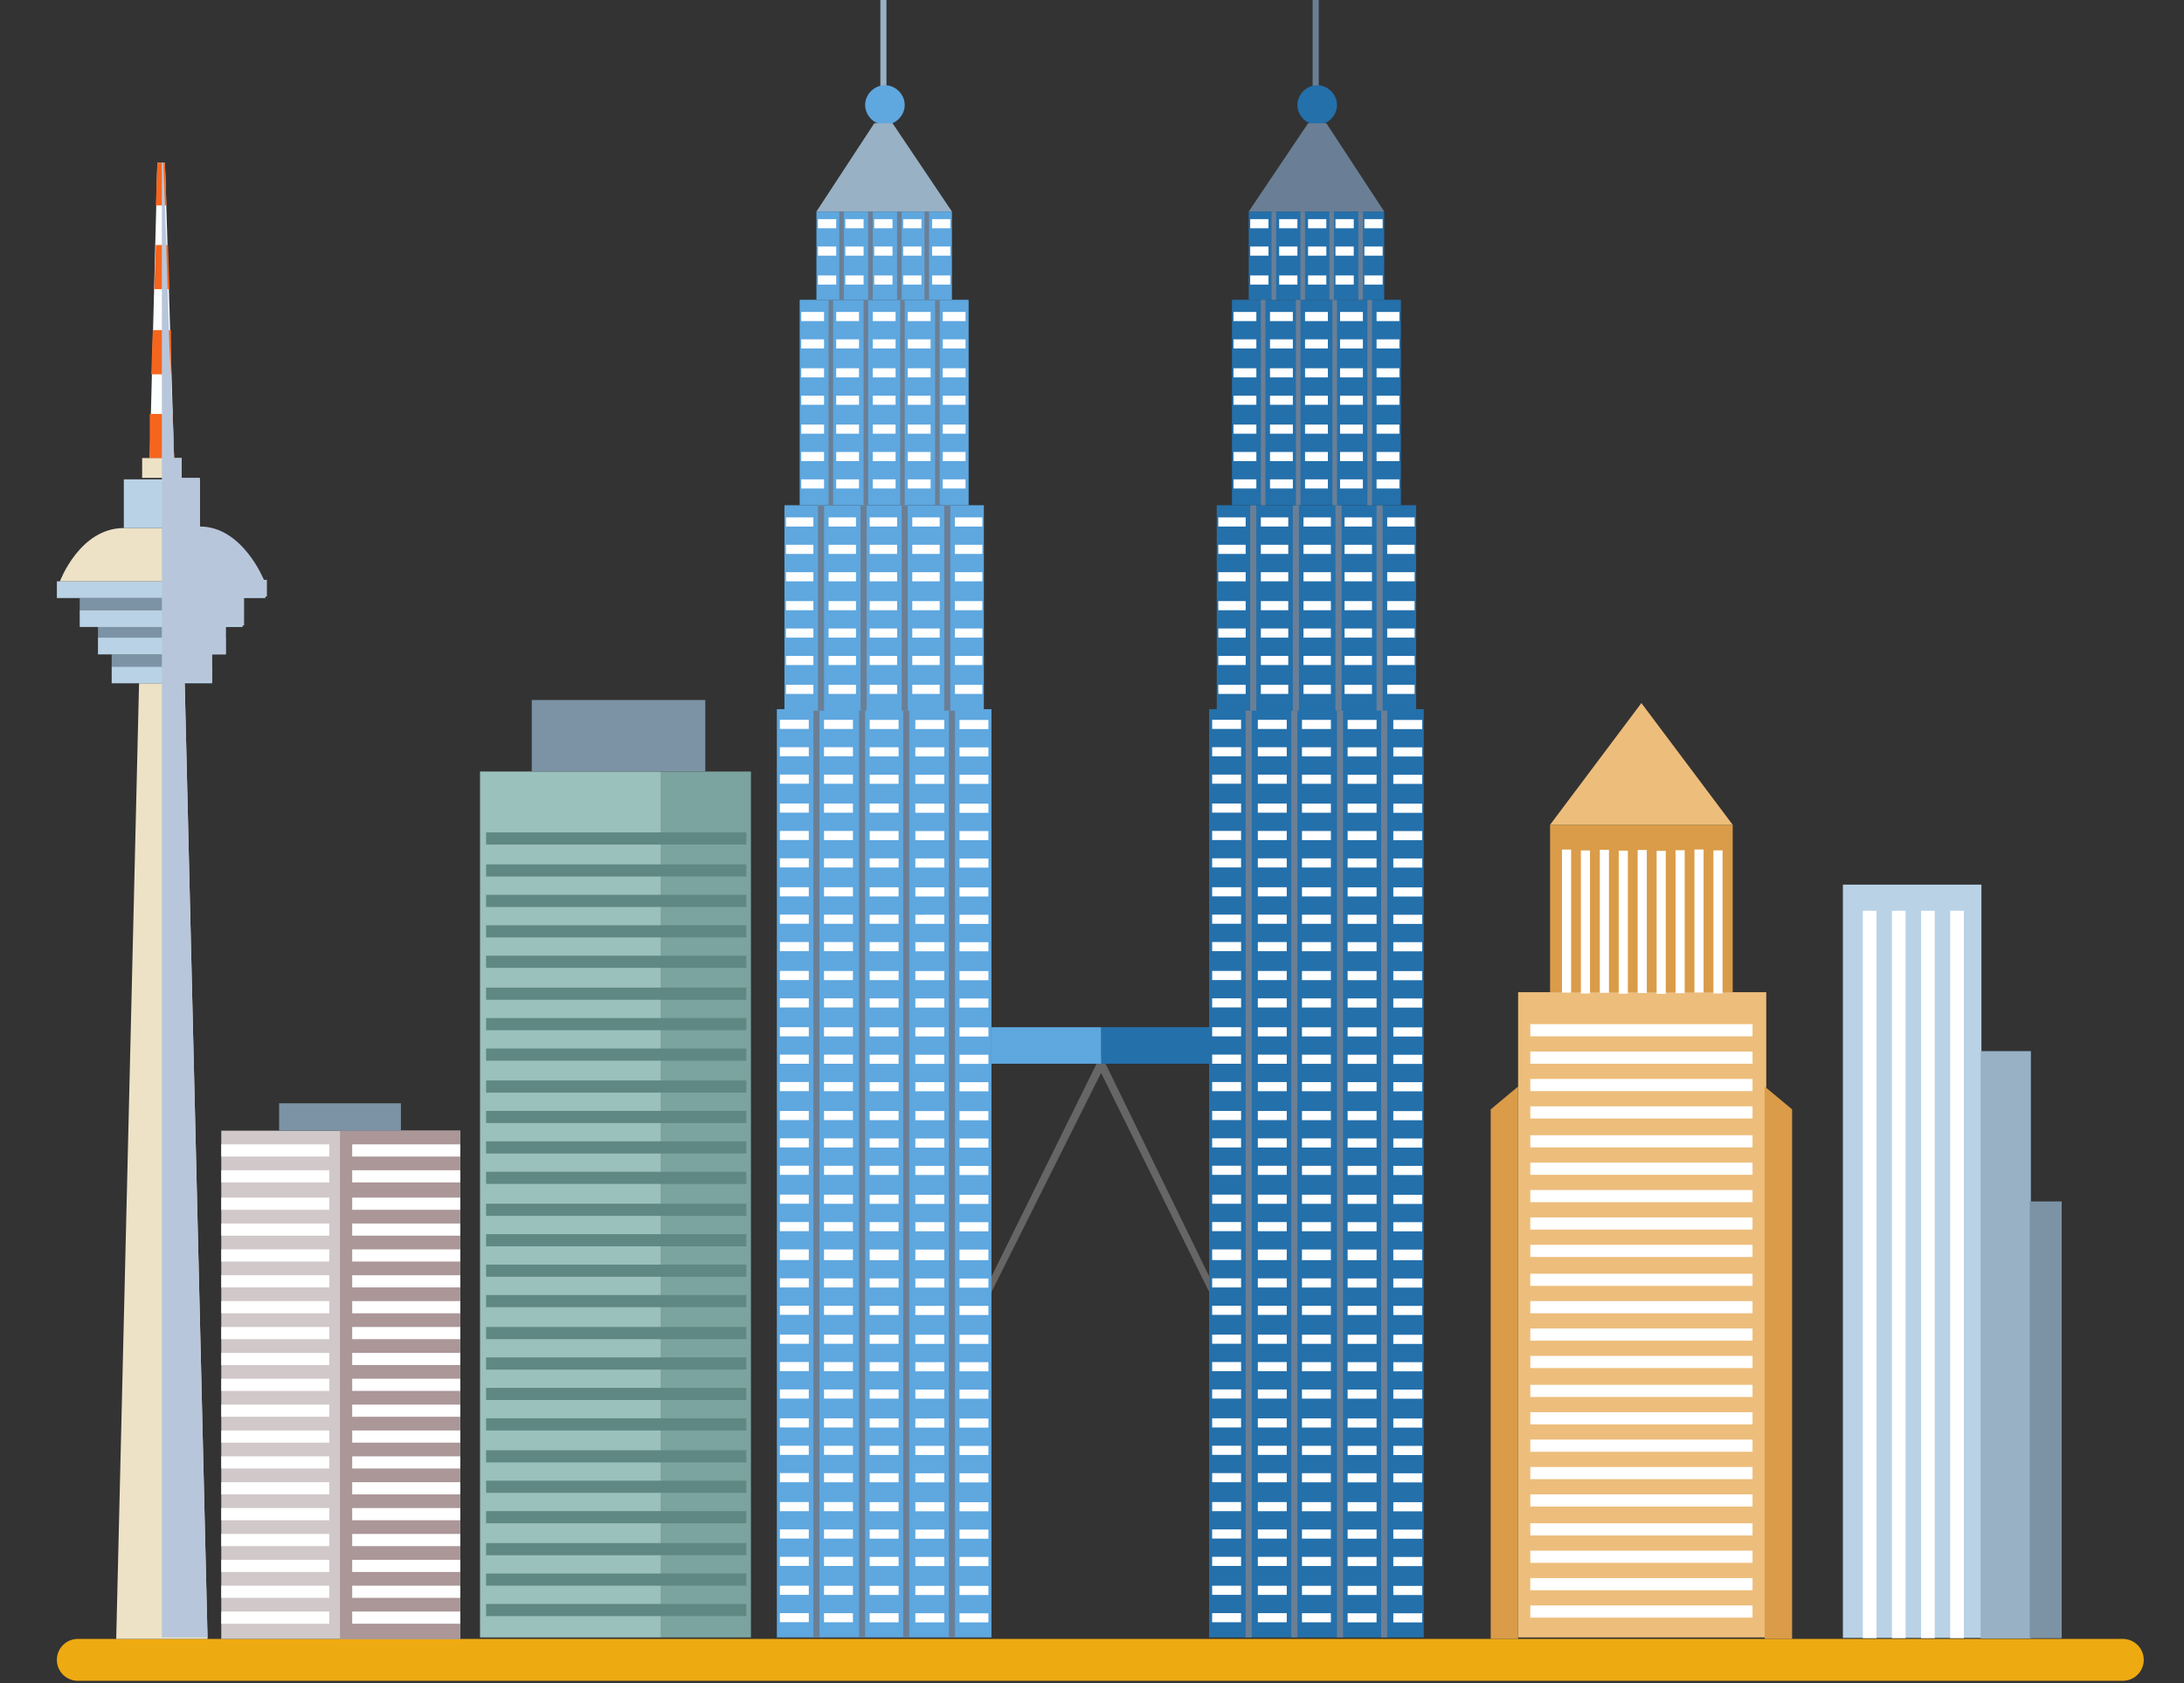 <svg xmlns="http://www.w3.org/2000/svg" xmlns:xlink="http://www.w3.org/1999/xlink" width="192" height="148" fill="none" xmlns:v="https://vecta.io/nano"><rect width="100%" height="100%" fill="#333333" stroke="none"/><style><![CDATA[.B{fill:#fff}.C{fill:#6a7f96}.D{fill:#2470ab}.E{fill:#5ea7df}.F{fill:#7c93a5}.G{fill:#b9d2e6}.H{fill:#98b1c5}.I{fill:#ede2c6}]]></style><path d="M186.621 144.119H6.84a1.84 1.84 0 1 0 0 3.68h179.781a1.84 1.84 0 1 0 0-3.68z" fill="#eeaa11"/><path d="M40.462 99.425H19.453v44.694h21.009V99.425z" fill="#d1c8c9"/><path d="M40.463 99.425H29.892v44.694h10.571V99.425z" fill="#ab9698"/><g class="B"><use xlink:href="#B"/><use xlink:href="#B" x="11.51"/><use xlink:href="#B" y="2.275"/><use xlink:href="#B" x="11.51" y="2.275"/><use xlink:href="#B" y="4.55"/><use xlink:href="#B" x="11.51" y="4.55"/><use xlink:href="#C"/><use xlink:href="#C" x="11.51"/><use xlink:href="#C" y="2.275"/><use xlink:href="#C" x="11.51" y="2.275"/><use xlink:href="#C" y="4.55"/><use xlink:href="#C" x="11.51" y="4.55"/><use xlink:href="#C" y="6.825"/><use xlink:href="#C" x="11.51" y="6.825"/><use xlink:href="#B" y="15.924"/><use xlink:href="#B" x="11.51" y="15.924"/><use xlink:href="#B" y="18.199"/><use xlink:href="#B" x="11.51" y="18.199"/><use xlink:href="#C" y="13.649"/><use xlink:href="#C" x="11.51" y="13.649"/><use xlink:href="#C" y="-27.432"/><use xlink:href="#C" x="11.51" y="-27.432"/><use xlink:href="#B" y="-18.333"/><use xlink:href="#B" x="11.51" y="-18.333"/><use xlink:href="#B" y="-15.924"/><use xlink:href="#B" x="11.51" y="-15.924"/><use xlink:href="#C" y="-20.474"/><use xlink:href="#C" x="11.51" y="-20.474"/><use xlink:href="#B" y="-11.374"/><use xlink:href="#B" x="11.51" y="-11.374"/><use xlink:href="#C" y="-15.924"/><use xlink:href="#C" x="11.51" y="-15.924"/><use xlink:href="#C" y="-13.649"/><use xlink:href="#C" x="11.51" y="-13.649"/><use xlink:href="#C" y="-11.374"/><use xlink:href="#C" x="11.51" y="-11.374"/><use xlink:href="#B" y="-2.275"/><use xlink:href="#B" x="11.51" y="-2.275"/></g><path d="M35.244 97.016H24.539v2.409h10.705v-2.409z" class="F"/><path d="M106.567 114.145L96.798 94.34l-9.902 19.805-.535-.268 10.438-21.143 10.304 21.143-.535.268z" fill="#666"/><path d="M125.165 62.358h-18.868v81.628h18.868V62.358z" class="D"/><path d="M109.106 64.098h-2.543v-.803h2.543v.803zm0 1.606h-2.543v.803h2.543v-.803zm0 2.409h-2.543v.803h2.543v-.803zm0 2.543h-2.543v.803h2.543v-.803zm0 2.409h-2.543v.803h2.543v-.803zm0 2.409h-2.543v.803h2.543v-.803zm0 2.543h-2.543v.803h2.543v-.803zm0 2.409h-2.543v.803h2.543v-.803zm0 2.409h-2.543v.803h2.543v-.803zm0 2.542h-2.543v.803h2.543v-.803zm0 2.409h-2.543v.803h2.543v-.803zm0 2.542h-2.543v.803h2.543v-.803zm0 2.409h-2.543v.803h2.543v-.803zm0 2.409h-2.543v.803h2.543v-.803zm0 2.543h-2.543v.803h2.543v-.803zm0 2.409h-2.543v.803h2.543v-.803zm0 2.409h-2.543v.803h2.543v-.803zm0 2.542h-2.543v.803h2.543v-.803zm0 2.409h-2.543v.803h2.543v-.803zm0 2.409h-2.543v.936h2.543v-.936zm0 2.542h-2.543v.803h2.543v-.803zm0 2.409h-2.543v.803h2.543v-.803zm0 2.542h-2.543v.803h2.543v-.803zm0 2.409h-2.543v.803h2.543v-.803zm0 2.409h-2.543v.803h2.543v-.803zm0 2.542h-2.543v.803h2.543v-.803zm0 2.409h-2.543v.803h2.543v-.803zm0 2.409h-2.543v.802h2.543v-.802zm0 2.542h-2.543v.803h2.543v-.803zm0 2.409h-2.543v.803h2.543v-.803zm0 2.408h-2.543v.803h2.543v-.803zm0 2.543h-2.543v.803h2.543v-.803zm0 2.409h-2.543v.802h2.543v-.802zm4.014-77.747h-2.542v-.803h2.542v.803zm0 1.606h-2.542v.803h2.542v-.803zm0 2.409h-2.542v.803h2.542v-.803zm0 2.543h-2.542v.803h2.542v-.803zm0 2.409h-2.542v.803h2.542v-.803zm0 2.409h-2.542v.803h2.542v-.803zm0 2.543h-2.542v.803h2.542v-.803zm0 2.409h-2.542v.803h2.542v-.803zm0 2.409h-2.542v.803h2.542v-.803zm0 2.542h-2.542v.803h2.542v-.803zm0 2.409h-2.542v.803h2.542v-.803zm0 2.542h-2.542v.803h2.542v-.803zm0 2.409h-2.542v.803h2.542v-.803zm0 2.409h-2.542v.803h2.542v-.803zm0 2.543h-2.542v.803h2.542v-.803zm0 2.409h-2.542v.803h2.542v-.803zm0 2.409h-2.542v.803h2.542v-.803zm0 2.542h-2.542v.803h2.542v-.803zm0 2.409h-2.542v.803h2.542v-.803zm0 2.409h-2.542v.936h2.542v-.936zm0 2.542h-2.542v.803h2.542v-.803zm0 2.409h-2.542v.803h2.542v-.803zm0 2.542h-2.542v.803h2.542v-.803zm0 2.409h-2.542v.803h2.542v-.803zm0 2.409h-2.542v.803h2.542v-.803zm0 2.542h-2.542v.803h2.542v-.803zm0 2.409h-2.542v.803h2.542v-.803zm0 2.409h-2.542v.802h2.542v-.802zm0 2.542h-2.542v.803h2.542v-.803zm0 2.409h-2.542v.803h2.542v-.803zm0 2.408h-2.542v.803h2.542v-.803zm0 2.543h-2.542v.803h2.542v-.803zm0 2.409h-2.542v.802h2.542v-.802zm3.881-77.747h-2.542v-.803h2.542v.803zm0 1.606h-2.542v.803h2.542v-.803zm0 2.409h-2.542v.803h2.542v-.803zm0 2.543h-2.542v.803h2.542v-.803zm0 2.409h-2.542v.803h2.542v-.803zm0 2.409h-2.542v.803h2.542v-.803zm0 2.543h-2.542v.803h2.542v-.803zm0 2.409h-2.542v.803h2.542v-.803zm0 2.409h-2.542v.803h2.542v-.803zm0 2.542h-2.542v.803h2.542v-.803zm0 2.409h-2.542v.803h2.542v-.803zm0 2.542h-2.542v.803h2.542v-.803zm0 2.409h-2.542v.803h2.542v-.803zm0 2.409h-2.542v.803h2.542v-.803zm0 2.543h-2.542v.803h2.542v-.803zm0 2.409h-2.542v.803h2.542v-.803zm0 2.409h-2.542v.803h2.542v-.803zm0 2.542h-2.542v.803h2.542v-.803zm0 2.409h-2.542v.803h2.542v-.803zm0 2.409h-2.542v.936h2.542v-.936zm0 2.542h-2.542v.803h2.542v-.803zm0 2.409h-2.542v.803h2.542v-.803zm0 2.542h-2.542v.803h2.542v-.803zm0 2.409h-2.542v.803h2.542v-.803zm0 2.409h-2.542v.803h2.542v-.803zm0 2.542h-2.542v.803h2.542v-.803zm0 2.409h-2.542v.803h2.542v-.803zm0 2.409h-2.542v.802h2.542v-.802zm0 2.542h-2.542v.803h2.542v-.803zm0 2.409h-2.542v.803h2.542v-.803zm0 2.408h-2.542v.803h2.542v-.803zm0 2.543h-2.542v.803h2.542v-.803zm0 2.409h-2.542v.802h2.542v-.802zm4.015-77.747h-2.543v-.803h2.543v.803zm0 1.606h-2.543v.803h2.543v-.803zm0 2.409h-2.543v.803h2.543v-.803zm0 2.543h-2.543v.803h2.543v-.803zm0 2.409h-2.543v.803h2.543v-.803zm0 2.409h-2.543v.803h2.543v-.803zm0 2.543h-2.543v.803h2.543v-.803zm0 2.409h-2.543v.803h2.543v-.803zm0 2.409h-2.543v.803h2.543v-.803zm0 2.542h-2.543v.803h2.543v-.803zm0 2.409h-2.543v.803h2.543v-.803zm0 2.542h-2.543v.803h2.543v-.803zm0 2.409h-2.543v.803h2.543v-.803zm0 2.409h-2.543v.803h2.543v-.803zm0 2.543h-2.543v.803h2.543v-.803zm0 2.409h-2.543v.803h2.543v-.803zm0 2.409h-2.543v.803h2.543v-.803zm0 2.542h-2.543v.803h2.543v-.803zm0 2.409h-2.543v.803h2.543v-.803zm0 2.409h-2.543v.936h2.543v-.936zm0 2.542h-2.543v.803h2.543v-.803zm0 2.409h-2.543v.803h2.543v-.803zm0 2.542h-2.543v.803h2.543v-.803zm0 2.409h-2.543v.803h2.543v-.803zm0 2.409h-2.543v.803h2.543v-.803zm0 2.542h-2.543v.803h2.543v-.803zm0 2.409h-2.543v.803h2.543v-.803zm0 2.409h-2.543v.802h2.543v-.802zm0 2.542h-2.543v.803h2.543v-.803zm0 2.409h-2.543v.803h2.543v-.803zm0 2.408h-2.543v.803h2.543v-.803zm0 2.543h-2.543v.803h2.543v-.803zm0 2.409h-2.543v.802h2.543v-.802zm4.014-77.747h-2.542v-.803h2.542v.803zm0 1.606h-2.542v.803h2.542v-.803zm0 2.409h-2.542v.803h2.542v-.803zm0 2.543h-2.542v.803h2.542v-.803zm0 2.409h-2.542v.803h2.542v-.803zm0 2.409h-2.542v.803h2.542v-.803zm0 2.543h-2.542v.803h2.542v-.803zm0 2.409h-2.542v.803h2.542v-.803zm0 2.409h-2.542v.803h2.542v-.803zm0 2.542h-2.542v.803h2.542v-.803zm0 2.409h-2.542v.803h2.542v-.803zm0 2.542h-2.542v.803h2.542v-.803zm0 2.409h-2.542v.803h2.542v-.803zm0 2.409h-2.542v.803h2.542v-.803zm0 2.543h-2.542v.803h2.542v-.803zm0 2.409h-2.542v.803h2.542v-.803zm0 2.409h-2.542v.803h2.542v-.803zm0 2.542h-2.542v.803h2.542v-.803zm0 2.409h-2.542v.803h2.542v-.803zm0 2.409h-2.542v.936h2.542v-.936zm0 2.542h-2.542v.803h2.542v-.803zm0 2.409h-2.542v.803h2.542v-.803zm0 2.542h-2.542v.803h2.542v-.803zm0 2.409h-2.542v.803h2.542v-.803zm0 2.409h-2.542v.803h2.542v-.803zm0 2.542h-2.542v.803h2.542v-.803zm0 2.409h-2.542v.803h2.542v-.803zm0 2.409h-2.542v.802h2.542v-.802zm0 2.542h-2.542v.803h2.542v-.803zm0 2.409h-2.542v.803h2.542v-.803zm0 2.408h-2.542v.803h2.542v-.803zm0 2.543h-2.542v.803h2.542v-.803zm0 2.409h-2.542v.802h2.542v-.802z" class="B"/><g class="C"><use xlink:href="#D"/><use xlink:href="#D" x="4.014"/><use xlink:href="#D" x="8.028"/><use xlink:href="#D" x="11.912"/></g><path d="M124.496 44.427h-17.53v18.065h17.53V44.427z" class="D"/><g class="B"><use xlink:href="#E"/><use xlink:href="#E" y="2.409"/><use xlink:href="#E" y="4.818"/><use xlink:href="#E" y="7.36"/><use xlink:href="#E" y="9.769"/><use xlink:href="#E" y="12.178"/><use xlink:href="#E" y="14.72"/><use xlink:href="#E" x="3.743"/><use xlink:href="#E" x="3.743" y="2.409"/><use xlink:href="#E" x="3.743" y="4.818"/><use xlink:href="#E" x="3.743" y="7.36"/><use xlink:href="#E" x="3.743" y="9.769"/><use xlink:href="#E" x="3.743" y="12.178"/><use xlink:href="#E" x="3.743" y="14.72"/><use xlink:href="#E" x="7.491"/><use xlink:href="#E" x="7.491" y="2.409"/><use xlink:href="#E" x="7.491" y="4.818"/><use xlink:href="#E" x="7.491" y="7.36"/><use xlink:href="#E" x="7.491" y="9.769"/><use xlink:href="#E" x="7.491" y="12.178"/><use xlink:href="#E" x="7.491" y="14.72"/><use xlink:href="#F"/><use xlink:href="#F" y="2.409"/><use xlink:href="#F" y="4.818"/><use xlink:href="#F" y="7.36"/><use xlink:href="#F" y="9.769"/><use xlink:href="#F" y="12.178"/><use xlink:href="#F" y="14.72"/><use xlink:href="#F" x="3.748"/><use xlink:href="#F" x="3.748" y="2.409"/><use xlink:href="#F" x="3.748" y="4.818"/><use xlink:href="#F" x="3.748" y="7.36"/><use xlink:href="#F" x="3.748" y="9.769"/><use xlink:href="#F" x="3.748" y="12.178"/><use xlink:href="#F" x="3.748" y="14.72"/></g><g class="C"><use xlink:href="#G"/><path d="M114.192 44.427h-.536v18.065h.536V44.427zm3.748 0h-.536v18.065h.536V44.427z"/><use xlink:href="#G" x="11.108"/></g><path d="M123.157 26.362h-14.853v18.065h14.853V26.362z" class="D"/><g class="B"><use xlink:href="#H"/><use xlink:href="#H" y="2.409"/><use xlink:href="#H" y="4.951"/><use xlink:href="#H" y="7.36"/><use xlink:href="#H" y="9.902"/><use xlink:href="#H" y="12.311"/><use xlink:href="#H" y="14.72"/><use xlink:href="#H" x="3.209"/><use xlink:href="#H" x="3.209" y="2.409"/><use xlink:href="#H" x="3.209" y="4.951"/><use xlink:href="#H" x="3.209" y="7.36"/><use xlink:href="#H" x="3.209" y="9.902"/><use xlink:href="#H" x="3.209" y="12.311"/><use xlink:href="#H" x="3.209" y="14.72"/><use xlink:href="#I"/><use xlink:href="#I" y="2.409"/><use xlink:href="#I" y="4.951"/><use xlink:href="#I" y="7.36"/><use xlink:href="#I" y="9.902"/><use xlink:href="#I" y="12.311"/><use xlink:href="#I" y="14.72"/><use xlink:href="#I" x="3.078"/><use xlink:href="#I" x="3.078" y="2.409"/><use xlink:href="#I" x="3.078" y="4.951"/><use xlink:href="#I" x="3.078" y="7.36"/></g><path d="M115.933 0h-.536v7.895h.536V0z" class="C"/><g class="B"><use xlink:href="#I" x="3.078" y="9.902"/><use xlink:href="#I" x="3.078" y="12.311"/><use xlink:href="#I" x="3.078" y="14.72"/><use xlink:href="#I" x="6.288"/><use xlink:href="#I" x="6.288" y="2.409"/><use xlink:href="#I" x="6.288" y="4.951"/><use xlink:href="#I" x="6.288" y="7.36"/><use xlink:href="#I" x="6.288" y="9.902"/></g><path d="M117.539 9.233c0 .937-.803 1.74-1.74 1.74s-1.739-.803-1.739-1.74.802-1.74 1.739-1.74 1.74.803 1.74 1.74z" class="D"/><g class="B"><use xlink:href="#I" x="6.288" y="12.311"/><use xlink:href="#I" x="6.288" y="14.72"/></g><g class="C"><use xlink:href="#J"/><use xlink:href="#J" x="3.078"/><use xlink:href="#J" x="6.293"/><use xlink:href="#J" x="9.367"/></g><path d="M121.688 18.6h-11.91v7.761h11.91V18.6z" class="D"/><path d="M121.688 18.601h-11.91l5.219-7.761h1.606l5.085 7.761z" class="C"/><g class="B"><use xlink:href="#K"/><use xlink:href="#K" y="2.409"/><use xlink:href="#K" y="4.952"/><use xlink:href="#K" x="2.545"/><use xlink:href="#K" x="2.545" y="2.409"/><use xlink:href="#K" x="2.545" y="4.952"/><use xlink:href="#K" x="5.086"/><use xlink:href="#K" x="5.086" y="2.409"/><use xlink:href="#K" x="5.086" y="4.952"/><use xlink:href="#K" x="7.495"/><use xlink:href="#K" x="7.495" y="2.409"/><use xlink:href="#K" x="7.495" y="4.952"/><use xlink:href="#K" x="10.036"/><use xlink:href="#K" x="10.036" y="2.409"/><use xlink:href="#K" x="10.036" y="4.952"/></g><path d="M112.187 18.6h-.402v7.761h.402V18.6zm2.541 0h-.402v7.761h.402V18.6zm2.54 0h-.402v7.761h.402V18.6zm2.546 0h-.402v7.761h.402V18.6z" class="C"/><path d="M87.162 62.358H68.294v81.628h18.868V62.358z" class="E"/><path d="M71.103 64.098h-2.542v-.803h2.542v.803zm0 1.606h-2.542v.803h2.542v-.803zm0 2.409h-2.542v.803h2.542v-.803zm0 2.543h-2.542v.803h2.542v-.803zm0 2.409h-2.542v.803h2.542v-.803zm0 2.409h-2.542v.803h2.542v-.803zm0 2.543h-2.542v.803h2.542v-.803zm0 2.409h-2.542v.803h2.542v-.803zm0 2.409h-2.542v.803h2.542v-.803zm0 2.542h-2.542v.803h2.542v-.803zm0 2.409h-2.542v.803h2.542v-.803zm0 2.542h-2.542v.803h2.542v-.803zm0 2.409h-2.542v.803h2.542v-.803zm0 2.409h-2.542v.803h2.542v-.803zm0 2.543h-2.542v.803h2.542v-.803zm0 2.409h-2.542v.803h2.542v-.803zm0 2.409h-2.542v.803h2.542v-.803zm0 2.542h-2.542v.803h2.542v-.803zm0 2.409h-2.542v.803h2.542v-.803zm0 2.409h-2.542v.936h2.542v-.936zm0 2.542h-2.542v.803h2.542v-.803zm0 2.409h-2.542v.803h2.542v-.803zm0 2.542h-2.542v.803h2.542v-.803zm0 2.409h-2.542v.803h2.542v-.803zm0 2.409h-2.542v.803h2.542v-.803zm0 2.542h-2.542v.803h2.542v-.803zm0 2.409h-2.542v.803h2.542v-.803zm0 2.409h-2.542v.802h2.542v-.802zm0 2.542h-2.542v.803h2.542v-.803zm0 2.409h-2.542v.803h2.542v-.803zm0 2.408h-2.542v.803h2.542v-.803zm0 2.543h-2.542v.803h2.542v-.803zm0 2.409h-2.542v.802h2.542v-.802zm3.881-77.747h-2.543v-.803h2.543v.803zm0 1.606h-2.543v.803h2.543v-.803zm0 2.409h-2.543v.803h2.543v-.803zm0 2.543h-2.543v.803h2.543v-.803zm0 2.409h-2.543v.803h2.543v-.803zm0 2.409h-2.543v.803h2.543v-.803zm0 2.543h-2.543v.803h2.543v-.803zm0 2.409h-2.543v.803h2.543v-.803zm0 2.409h-2.543v.803h2.543v-.803zm0 2.542h-2.543v.803h2.543v-.803zm0 2.409h-2.543v.803h2.543v-.803zm0 2.542h-2.543v.803h2.543v-.803zm0 2.409h-2.543v.803h2.543v-.803zm0 2.409h-2.543v.803h2.543v-.803zm0 2.543h-2.543v.803h2.543v-.803zm0 2.409h-2.543v.803h2.543v-.803zm0 2.409h-2.543v.803h2.543v-.803zm0 2.542h-2.543v.803h2.543v-.803zm0 2.409h-2.543v.803h2.543v-.803zm0 2.409h-2.543v.936h2.543v-.936zm0 2.542h-2.543v.803h2.543v-.803zm0 2.409h-2.543v.803h2.543v-.803zm0 2.542h-2.543v.803h2.543v-.803zm0 2.409h-2.543v.803h2.543v-.803zm0 2.409h-2.543v.803h2.543v-.803zm0 2.542h-2.543v.803h2.543v-.803zm0 2.409h-2.543v.803h2.543v-.803zm0 2.409h-2.543v.802h2.543v-.802zm0 2.542h-2.543v.803h2.543v-.803zm0 2.409h-2.543v.803h2.543v-.803zm0 2.408h-2.543v.803h2.543v-.803zm0 2.543h-2.543v.803h2.543v-.803zm0 2.409h-2.543v.802h2.543v-.802zm4.014-77.747h-2.542v-.803h2.542v.803zm0 1.606h-2.542v.803h2.542v-.803zm0 2.409h-2.542v.803h2.542v-.803zm0 2.543h-2.542v.803h2.542v-.803zm0 2.409h-2.542v.803h2.542v-.803zm0 2.409h-2.542v.803h2.542v-.803zm0 2.543h-2.542v.803h2.542v-.803zm0 2.409h-2.542v.803h2.542v-.803zm0 2.409h-2.542v.803h2.542v-.803zm0 2.542h-2.542v.803h2.542v-.803zm0 2.409h-2.542v.803h2.542v-.803zm0 2.542h-2.542v.803h2.542v-.803zm0 2.409h-2.542v.803h2.542v-.803zm0 2.409h-2.542v.803h2.542v-.803zm0 2.543h-2.542v.803h2.542v-.803zm0 2.409h-2.542v.803h2.542v-.803zm0 2.409h-2.542v.803h2.542v-.803zm0 2.542h-2.542v.803h2.542v-.803zm0 2.409h-2.542v.803h2.542v-.803zm0 2.409h-2.542v.936h2.542v-.936zm0 2.542h-2.542v.803h2.542v-.803zm0 2.409h-2.542v.803h2.542v-.803zm0 2.542h-2.542v.803h2.542v-.803zm0 2.409h-2.542v.803h2.542v-.803zm0 2.409h-2.542v.803h2.542v-.803zm0 2.542h-2.542v.803h2.542v-.803zm0 2.409h-2.542v.803h2.542v-.803zm0 2.409h-2.542v.802h2.542v-.802zm0 2.542h-2.542v.803h2.542v-.803zm0 2.409h-2.542v.803h2.542v-.803zm0 2.408h-2.542v.803h2.542v-.803zm0 2.543h-2.542v.803h2.542v-.803zm0 2.409h-2.542v.802h2.542v-.802zm4.015-77.747H80.47v-.803h2.543v.803zm0 1.606H80.47v.803h2.543v-.803zm0 2.409H80.47v.803h2.543v-.803zm0 2.543H80.47v.803h2.543v-.803zm0 2.409H80.47v.803h2.543v-.803zm0 2.409H80.47v.803h2.543v-.803zm0 2.543H80.47v.803h2.543v-.803zm0 2.409H80.47v.803h2.543v-.803zm0 2.409H80.47v.803h2.543v-.803zm0 2.542H80.47v.803h2.543v-.803zm0 2.409H80.47v.803h2.543v-.803zm0 2.542H80.47v.803h2.543v-.803zm0 2.409H80.47v.803h2.543v-.803zm0 2.409H80.47v.803h2.543v-.803zm0 2.543H80.47v.803h2.543v-.803zm0 2.409H80.47v.803h2.543v-.803zm0 2.409H80.47v.803h2.543v-.803zm0 2.542H80.47v.803h2.543v-.803zm0 2.409H80.47v.803h2.543v-.803zm0 2.409H80.47v.936h2.543v-.936zm0 2.542H80.47v.803h2.543v-.803zm0 2.409H80.47v.803h2.543v-.803zm0 2.542H80.47v.803h2.543v-.803zm0 2.409H80.47v.803h2.543v-.803zm0 2.409H80.47v.803h2.543v-.803zm0 2.542H80.47v.803h2.543v-.803zm0 2.409H80.47v.803h2.543v-.803zm0 2.409H80.47v.802h2.543v-.802zm0 2.542H80.47v.803h2.543v-.803zm0 2.409H80.47v.803h2.543v-.803zm0 2.408H80.47v.803h2.543v-.803zm0 2.543H80.47v.803h2.543v-.803zm0 2.409H80.47v.802h2.543v-.802zm3.881-77.747h-2.542v-.803h2.542v.803zm0 1.606h-2.542v.803h2.542v-.803zm0 2.409h-2.542v.803h2.542v-.803zm0 2.543h-2.542v.803h2.542v-.803zm0 2.409h-2.542v.803h2.542v-.803zm0 2.409h-2.542v.803h2.542v-.803zm0 2.543h-2.542v.803h2.542v-.803zm0 2.409h-2.542v.803h2.542v-.803zm0 2.409h-2.542v.803h2.542v-.803zm0 2.542h-2.542v.803h2.542v-.803zm0 2.409h-2.542v.803h2.542v-.803zm0 2.542h-2.542v.803h2.542v-.803zm0 2.409h-2.542v.803h2.542v-.803zm0 2.409h-2.542v.803h2.542v-.803zm0 2.543h-2.542v.803h2.542v-.803zm0 2.409h-2.542v.803h2.542v-.803zm0 2.409h-2.542v.803h2.542v-.803zm0 2.542h-2.542v.803h2.542v-.803zm0 2.409h-2.542v.803h2.542v-.803zm0 2.409h-2.542v.936h2.542v-.936zm0 2.542h-2.542v.803h2.542v-.803zm0 2.409h-2.542v.803h2.542v-.803zm0 2.542h-2.542v.803h2.542v-.803zm0 2.409h-2.542v.803h2.542v-.803zm0 2.409h-2.542v.803h2.542v-.803zm0 2.542h-2.542v.803h2.542v-.803zm0 2.409h-2.542v.803h2.542v-.803zm0 2.409h-2.542v.802h2.542v-.802zm0 2.542h-2.542v.803h2.542v-.803zm0 2.409h-2.542v.803h2.542v-.803zm0 2.408h-2.542v.803h2.542v-.803zm0 2.543h-2.542v.803h2.542v-.803zm0 2.409h-2.542v.802h2.542v-.802z" class="B"/><g class="C"><use xlink:href="#D" x="-38.003"/><use xlink:href="#D" x="-33.989"/><use xlink:href="#D" x="-30.105"/><use xlink:href="#D" x="-26.091"/></g><path d="M86.493 44.427h-17.53v18.065h17.53V44.427z" class="E"/><g class="B"><use xlink:href="#F" x="-49.106"/><use xlink:href="#F" x="-49.106" y="2.409"/><use xlink:href="#F" x="-49.106" y="4.818"/><use xlink:href="#F" x="-49.106" y="7.36"/><use xlink:href="#F" x="-49.106" y="9.769"/><use xlink:href="#F" x="-49.106" y="12.178"/><use xlink:href="#F" x="-49.106" y="14.72"/><use xlink:href="#F" x="-45.362"/><use xlink:href="#F" x="-45.362" y="2.409"/><use xlink:href="#F" x="-45.362" y="4.818"/><use xlink:href="#F" x="-45.362" y="7.36"/><use xlink:href="#F" x="-45.362" y="9.769"/><use xlink:href="#F" x="-45.362" y="12.178"/><use xlink:href="#F" x="-45.362" y="14.72"/><use xlink:href="#F" x="-41.745"/><use xlink:href="#F" x="-41.745" y="2.409"/><use xlink:href="#F" x="-41.745" y="4.818"/><use xlink:href="#F" x="-41.745" y="7.36"/><use xlink:href="#F" x="-41.745" y="9.769"/><use xlink:href="#F" x="-41.745" y="12.178"/><use xlink:href="#F" x="-41.745" y="14.72"/><use xlink:href="#F" x="-38.003"/><use xlink:href="#F" x="-38.003" y="2.409"/><use xlink:href="#F" x="-38.003" y="4.818"/><use xlink:href="#F" x="-38.003" y="7.36"/><use xlink:href="#F" x="-38.003" y="9.769"/><use xlink:href="#F" x="-38.003" y="12.178"/><use xlink:href="#F" x="-38.003" y="14.72"/><use xlink:href="#F" x="-34.255"/><use xlink:href="#F" x="-34.255" y="2.409"/><use xlink:href="#F" x="-34.255" y="4.818"/><use xlink:href="#F" x="-34.255" y="7.36"/><use xlink:href="#F" x="-34.255" y="9.769"/><use xlink:href="#F" x="-34.255" y="12.178"/><use xlink:href="#F" x="-34.255" y="14.72"/></g><g class="C"><use xlink:href="#G" x="-38.002"/><use xlink:href="#G" x="-34.255"/><use xlink:href="#G" x="-30.643"/><use xlink:href="#G" x="-26.895"/></g><path d="M85.154 26.362H70.301v18.065h14.854V26.362z" class="E"/><g class="B"><use xlink:href="#I" x="-44.291"/><use xlink:href="#I" x="-44.291" y="2.409"/><use xlink:href="#I" x="-44.291" y="4.951"/><use xlink:href="#I" x="-44.291" y="7.36"/><use xlink:href="#I" x="-44.291" y="9.902"/><use xlink:href="#I" x="-44.291" y="12.311"/><use xlink:href="#I" x="-44.291" y="14.72"/><use xlink:href="#I" x="-41.218"/><use xlink:href="#I" x="-41.218" y="2.409"/><use xlink:href="#I" x="-41.218" y="4.951"/><use xlink:href="#I" x="-41.218" y="7.36"/><use xlink:href="#I" x="-41.218" y="9.902"/><use xlink:href="#I" x="-41.218" y="12.311"/><use xlink:href="#I" x="-41.218" y="14.72"/><use xlink:href="#I" x="-38.003"/><use xlink:href="#I" x="-38.003" y="2.409"/><use xlink:href="#I" x="-38.003" y="4.951"/><use xlink:href="#I" x="-38.003" y="7.36"/><use xlink:href="#I" x="-38.003" y="9.902"/><use xlink:href="#I" x="-38.003" y="12.311"/><use xlink:href="#I" x="-38.003" y="14.72"/><use xlink:href="#I" x="-34.925"/><use xlink:href="#I" x="-34.925" y="2.409"/><use xlink:href="#I" x="-34.925" y="4.951"/><use xlink:href="#I" x="-34.925" y="7.36"/></g><path d="M77.93 0h-.535v7.895h.535V0z" class="H"/><g class="B"><use xlink:href="#I" x="-34.925" y="9.902"/><use xlink:href="#I" x="-34.925" y="12.311"/><use xlink:href="#I" x="-34.925" y="14.72"/><use xlink:href="#I" x="-31.851"/><use xlink:href="#I" x="-31.851" y="2.409"/><use xlink:href="#I" x="-31.851" y="4.951"/><use xlink:href="#I" x="-31.851" y="7.36"/><use xlink:href="#I" x="-31.851" y="9.902"/></g><path d="M79.536 9.233c0 .937-.803 1.74-1.74 1.74s-1.74-.803-1.74-1.74.803-1.74 1.74-1.74 1.74.803 1.74 1.74z" class="E"/><g class="B"><use xlink:href="#I" x="-31.851" y="12.311"/><use xlink:href="#I" x="-31.851" y="14.72"/></g><g class="C"><use xlink:href="#J" x="-38.003"/><use xlink:href="#J" x="-34.925"/><use xlink:href="#J" x="-31.71"/><use xlink:href="#J" x="-28.636"/></g><path d="M83.685 18.6h-11.91v7.761h11.91V18.6z" class="E"/><path d="M83.685 18.601h-11.91l5.085-7.761h1.606l5.219 7.761z" class="H"/><g class="B"><use xlink:href="#K" x="-38.003"/><use xlink:href="#K" x="-38.003" y="2.409"/><use xlink:href="#K" x="-38.003" y="4.952"/><use xlink:href="#K" x="-35.594"/><use xlink:href="#K" x="-35.594" y="2.409"/><use xlink:href="#K" x="-35.594" y="4.952"/><use xlink:href="#K" x="-33.053"/><use xlink:href="#K" x="-33.053" y="2.409"/><use xlink:href="#K" x="-33.053" y="4.952"/><use xlink:href="#K" x="-30.508"/><use xlink:href="#K" x="-30.508" y="2.409"/><use xlink:href="#K" x="-30.508" y="4.952"/><use xlink:href="#K" x="-27.967"/><use xlink:href="#K" x="-27.967" y="2.409"/><use xlink:href="#K" x="-27.967" y="4.952"/></g><path d="M74.184 18.6h-.401v7.761h.401V18.6zm2.541 0h-.401v7.761h.401V18.6zm2.54 0h-.401v7.761h.401V18.6zm2.41 0h-.401v7.761h.401V18.6z" class="C"/><path d="M106.434 90.326h-9.635v3.212h9.635v-3.212z" class="D"/><path d="M96.8 90.326h-9.635v3.212H96.8v-3.212z" class="E"/><path d="M58.124 67.844H42.2v76.141h15.924V67.844z" fill="#9bc1bd"/><path d="M66.017 67.844h-7.895v76.141h7.895V67.844z" fill="#7ba39f"/><path d="M62.003 61.555H46.748v6.289h15.255v-6.289z" class="F"/><g fill="#5f8884"><use xlink:href="#L"/><use xlink:href="#L" y="2.81"/><use xlink:href="#L" y="5.487"/><path d="M65.616 81.36H42.733v1.071h22.882V81.36z"/><use xlink:href="#M"/><use xlink:href="#M" y="2.81"/><use xlink:href="#M" y="5.486"/><use xlink:href="#M" y="8.163"/><use xlink:href="#L" y="21.812"/><use xlink:href="#L" y="24.488"/><use xlink:href="#L" y="27.165"/><use xlink:href="#L" y="29.841"/><use xlink:href="#M" y="21.812"/><use xlink:href="#L" y="35.328"/><use xlink:href="#L" y="38.004"/><use xlink:href="#M" y="29.841"/><use xlink:href="#M" y="32.651"/><use xlink:href="#M" y="35.327"/><use xlink:href="#L" y="48.843"/><use xlink:href="#M" y="40.68"/><use xlink:href="#M" y="43.49"/><use xlink:href="#L" y="57.006"/><use xlink:href="#L" y="59.682"/><use xlink:href="#L" y="62.492"/><use xlink:href="#M" y="54.329"/><use xlink:href="#M" y="57.005"/></g><path d="M155.274 87.248h-21.812v56.737h21.812V87.248z" fill="#edbd7b"/><g class="B"><use xlink:href="#N"/><use xlink:href="#N" y="2.408"/><use xlink:href="#N" y="4.817"/><use xlink:href="#N" y="7.226"/><use xlink:href="#O"/><use xlink:href="#N" y="12.177"/><use xlink:href="#N" y="14.586"/><use xlink:href="#O" y="7.226"/><use xlink:href="#O" y="9.635"/><use xlink:href="#N" y="21.946"/><use xlink:href="#O" y="14.586"/><use xlink:href="#O" y="16.995"/><use xlink:href="#O" y="19.403"/><use xlink:href="#O" y="21.946"/><use xlink:href="#N" y="34.123"/><use xlink:href="#O" y="26.763"/><use xlink:href="#O" y="29.172"/><use xlink:href="#N" y="41.349"/><use xlink:href="#O" y="34.123"/><use xlink:href="#N" y="46.3"/><use xlink:href="#N" y="48.709"/><use xlink:href="#O" y="41.349"/></g><path d="M133.46 144.119h-2.408V97.551l2.408-2.007v48.575zm21.679 0h2.408V97.551l-2.408-2.007v48.575zm-2.813-71.591h-16.057v14.72h16.057v-14.72z" fill="#da9c48"/><path d="M152.326 72.528h-16.057l8.028-10.705 8.029 10.705z" fill="#edbd7b"/><path d="M144.773 87.32V74.742h-.802V87.32h.802zm1.667.076V74.818h-.802v12.579h.802zm1.663-.057V74.76h-.803v12.579h.803zm1.662-.058V74.702h-.803v12.579h.803zm1.668.075V74.777h-.803v12.579h.803zm-8.323.022V74.8h-.803v12.579h.803zm-1.662-.075V74.725h-.803v12.579h.803zm-1.667.058V74.782h-.803v12.579h.803zm-1.662-.076V74.706h-.803v12.579h.803z" class="B"/><path d="M162.013 144.027h12.177V77.789h-12.177v66.238z" class="G"/><path d="M171.444 144.049h1.204V80.086h-1.204v63.964zm-2.56 0h1.204V80.086h-1.204v63.964zm-2.562 0h1.204V80.086h-1.204v63.964zm-2.557 0h1.205V80.086h-1.205v63.964z" class="B"/><path d="M174.124 144.082h4.416V92.43h-4.416v51.652z" class="H"/><path d="M178.438 144.053h2.81v-38.405h-2.81v38.405z" class="F"/><path d="M16.238 60.083h-2.007-2.007l-2.007 84.036h4.015 4.014l-2.007-84.036z" class="I"/><path d="M18.651 58.611H9.819v1.472h8.832v-1.472z" class="G"/><path d="M18.651 57.541H9.819v1.071h8.832v-1.071zm1.202-2.543H8.612v1.071h11.24v-1.071zm1.472-2.408H7.007v1.071h14.318V52.59z" class="F"/><path d="M19.853 56.069H8.612v1.472h11.24v-1.472zm1.472-2.409H7.007v1.472h14.318V53.66zm2.008-2.542H5v1.472h18.333v-1.472z" class="G"/><path d="M17.578 46.434h-3.345-3.345c-3.881 0-5.62 4.684-5.62 4.684h8.966 8.966s-1.873-4.684-5.62-4.684z" class="I"/><path d="M17.577 42.152h-6.691v4.282h6.691v-4.282z" class="G"/><path d="M15.975 40.278h-3.479v1.74h3.479v-1.74z" class="I"/><path d="M15.306 40.279h-2.141l.669-25.96h.669l.803 25.96z" fill="#fbffff"/><path d="M13.165 40.279h2.141l-.134-3.881h-2.007v3.881zm.131-7.36h1.74v-3.881H13.43l-.134 3.881zm.267-7.494h1.338l-.134-3.881h-1.07l-.134 3.881zm.938-11.107h-.669l-.134 3.747h.937l-.134-3.747z" fill="#f6651d"/><path d="M18.647 60.083v-1.472-1.07h1.204v-1.472-1.071h1.606v-1.472-1.071h2.007v-1.472h-.268s-1.873-4.684-5.62-4.684v-4.282h-1.606v-1.74h-.669l-.134-3.881-.134-3.479-.134-2.275-.268-8.564v-.535l-.268-7.226h-.134v129.668h4.014l-2.007-84.037h2.409v.134z" fill="#b8c6db"/><defs ><path id="B" d="M28.954 121.237h-9.501v1.07h9.501v-1.07z"/><path id="C" d="M28.954 128.061h-9.501v1.071h9.501v-1.071z"/><path id="D" d="M110.042 62.358h-.535v81.628h.535V62.358z"/><path id="E" d="M109.51 45.497h-2.408v.803h2.408v-.803z"/><path id="F" d="M120.613 45.497h-2.409v.803h2.409v-.803z"/><path id="G" d="M110.444 44.427h-.535v18.065h.535V44.427z"/><path id="H" d="M110.448 27.432h-2.008v.803h2.008v-.803z"/><path id="I" d="M116.736 27.432h-2.007v.803h2.007v-.803z"/><path id="J" d="M111.246 26.362h-.401v18.065h.401V26.362z"/><path id="K" d="M111.515 19.269h-1.606v.803h1.606v-.803z"/><path id="L" d="M65.616 73.197H42.733v1.07h22.882v-1.07z"/><path id="M" d="M65.616 84.036H42.733v1.071h22.882v-1.071z"/><path id="N" d="M154.07 90.058h-19.537v1.07h19.537v-1.07z"/><path id="O" d="M154.07 99.826h-19.537v1.071h19.537v-1.071z"/></defs></svg>
